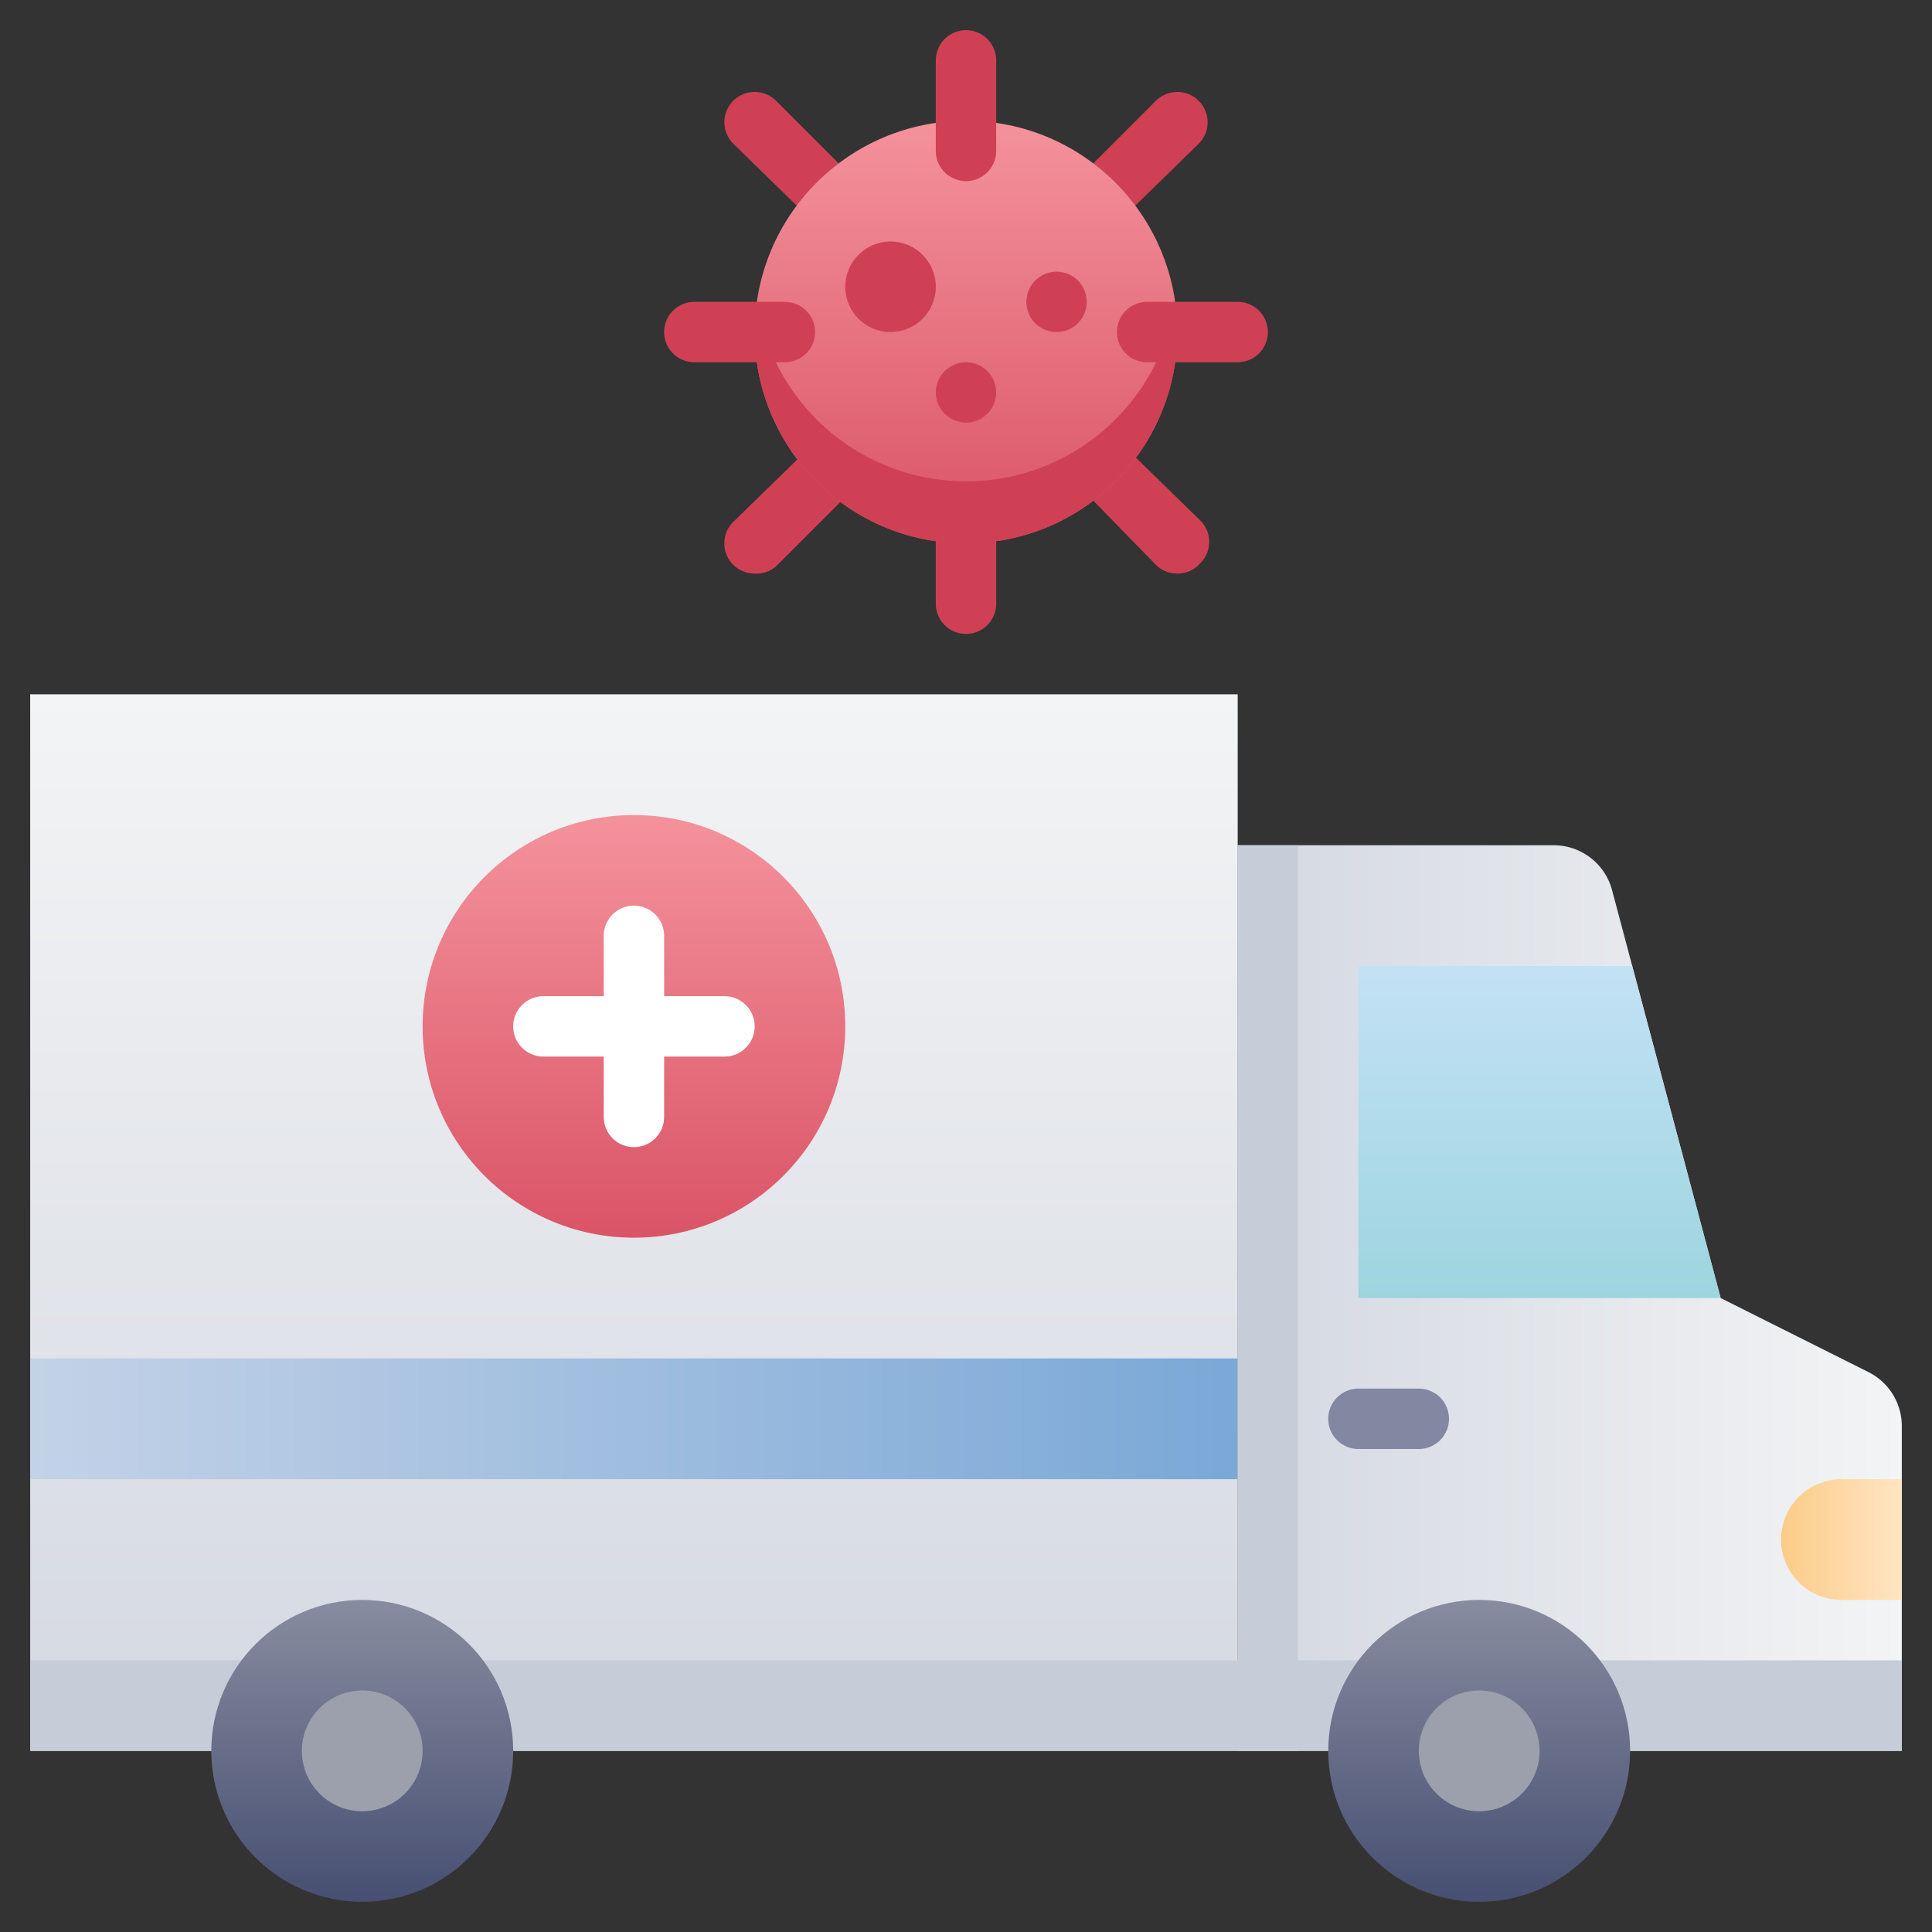 <svg xmlns="http://www.w3.org/2000/svg" xmlns:xlink="http://www.w3.org/1999/xlink" viewBox="0 0 64 64"><rect x="0" y="0" width="64" height="64" fill="#333333" stroke="none"/><defs><style>.cls-1{fill:url(#linear-gradient);}.cls-2{fill:url(#linear-gradient-2);}.cls-3{fill:#c7cdd8;}.cls-4{fill:url(#linear-gradient-3);}.cls-5{fill:#8288a1;}.cls-6{fill:url(#linear-gradient-4);}.cls-7{fill:url(#linear-gradient-5);}.cls-8{fill:url(#linear-gradient-6);}.cls-9{fill:#9ca0ad;}.cls-10{fill:url(#linear-gradient-7);}.cls-11{fill:url(#linear-gradient-8);}.cls-12{fill:#fff;}.cls-13{fill:#cf4055;}.cls-14{fill:url(#linear-gradient-9);}</style><linearGradient id="linear-gradient" x1="41" y1="43" x2="63" y2="43" gradientUnits="userSpaceOnUse"><stop offset="0" stop-color="#d4d8e1"/><stop offset="1" stop-color="#f3f4f5"/></linearGradient><linearGradient id="linear-gradient-2" x1="21" y1="58" x2="21" y2="23" xlink:href="#linear-gradient"/><linearGradient id="linear-gradient-3" x1="51" y1="43" x2="51" y2="32" gradientUnits="userSpaceOnUse"><stop offset="0" stop-color="#9dd5df"/><stop offset="1" stop-color="#c3e1f5"/></linearGradient><linearGradient id="linear-gradient-4" x1="59" y1="51" x2="63" y2="51" gradientUnits="userSpaceOnUse"><stop offset="0" stop-color="#fbcc88"/><stop offset="1" stop-color="#ffe5c3"/></linearGradient><linearGradient id="linear-gradient-5" x1="49" y1="63" x2="49" y2="53" gradientUnits="userSpaceOnUse"><stop offset="0" stop-color="#474f72"/><stop offset="1" stop-color="#878c9f"/></linearGradient><linearGradient id="linear-gradient-6" x1="12" x2="12" xlink:href="#linear-gradient-5"/><linearGradient id="linear-gradient-7" x1="41" y1="47" x2="1" y2="47" gradientUnits="userSpaceOnUse"><stop offset="0" stop-color="#7aa8d7"/><stop offset="1" stop-color="#c3d2e7"/></linearGradient><linearGradient id="linear-gradient-8" x1="21" y1="41" x2="21" y2="27" gradientUnits="userSpaceOnUse"><stop offset="0" stop-color="#da5466"/><stop offset="1" stop-color="#f4929c"/></linearGradient><linearGradient id="linear-gradient-9" x1="32" y1="18" x2="32" y2="4" xlink:href="#linear-gradient-8"/></defs><title>Ambulance</title><g id="Ambulance"><path class="cls-1" d="M54,58h9V47.24a2,2,0,0,0-1.11-1.79L57,43,54.07,32l-.67-2.52A2,2,0,0,0,51.46,28H41V58h3"/><polyline class="cls-2" points="17 58 41 58 41 23 1 23 1 58 7 58"/><polyline class="cls-3" points="25.8 58 63 58 63 55 1 55 1 58 10.3 58"/><polygon class="cls-4" points="57 43 45 43 45 32 54.07 32 57 43"/><path class="cls-5" d="M47,48H45a1,1,0,0,1,0-2h2a1,1,0,0,1,0,2Z"/><path class="cls-6" d="M61,49h2a0,0,0,0,1,0,0v4a0,0,0,0,1,0,0H61a2,2,0,0,1-2-2v0A2,2,0,0,1,61,49Z"/><circle class="cls-7" cx="49" cy="58" r="5"/><circle class="cls-8" cx="12" cy="58" r="5"/><path class="cls-9" d="M12,60a2,2,0,1,1,2-2A2,2,0,0,1,12,60Zm0-2h0Zm0,0h0Zm0,0h0Zm0,0h0Zm0,0h0Zm0,0h0Zm0,0h0Zm0,0h0Z"/><path class="cls-9" d="M49,60a2,2,0,1,1,2-2A2,2,0,0,1,49,60Zm0-2h0Zm0,0h0Zm0,0h0Zm0,0h0Zm0,0h0Zm0,0h0Zm0,0h0Zm0,0h0Z"/><rect class="cls-10" x="1" y="45" width="40" height="4"/><circle class="cls-11" cx="21" cy="34" r="7"/><path class="cls-12" d="M24,33H22V31a1,1,0,0,0-2,0v2H18a1,1,0,0,0,0,2h2v2a1,1,0,0,0,2,0V35h2a1,1,0,0,0,0-2Z"/><rect class="cls-3" x="41" y="28" width="2" height="30"/><path class="cls-13" d="M37,7.05a1,1,0,0,1-.71-.29,1,1,0,0,1,0-1.42l2-2a1,1,0,1,1,1.42,1.42L37.66,6.76A1,1,0,0,1,37,7.05Z"/><path class="cls-13" d="M25,19a1,1,0,0,1-.71-.29,1,1,0,0,1,0-1.42l2.05-2a1,1,0,1,1,1.42,1.42l-2.05,2.05A1,1,0,0,1,25,19Z"/><path class="cls-13" d="M39,19a1,1,0,0,1-.71-.29l-2-2.05a1,1,0,0,1,1.42-1.42l2.05,2a1,1,0,0,1,0,1.42A1,1,0,0,1,39,19Z"/><path class="cls-13" d="M27.05,7.05a1,1,0,0,1-.71-.29l-2.05-2a1,1,0,0,1,1.42-1.42l2.05,2.05a1,1,0,0,1,0,1.42A1,1,0,0,1,27.05,7.05Z"/><circle class="cls-14" cx="32" cy="11" r="7"/><path class="cls-13" d="M39,11a7,7,0,0,1-14,0,5.47,5.47,0,0,1,.08-1,7,7,0,0,0,13.84,0A5.47,5.47,0,0,1,39,11Z"/><path class="cls-13" d="M32,6a1,1,0,0,1-1-1V2a1,1,0,0,1,2,0V5A1,1,0,0,1,32,6Z"/><path class="cls-13" d="M32,21a1,1,0,0,1-1-1V17a1,1,0,0,1,2,0v3A1,1,0,0,1,32,21Z"/><path class="cls-13" d="M41,12H38a1,1,0,0,1,0-2h3a1,1,0,0,1,0,2Z"/><path class="cls-13" d="M26,12H23a1,1,0,0,1,0-2h3a1,1,0,0,1,0,2Z"/><circle class="cls-13" cx="29.5" cy="9.5" r="1.5"/><circle class="cls-13" cx="35" cy="10" r="1"/><circle class="cls-13" cx="32" cy="13" r="1"/></g></svg>